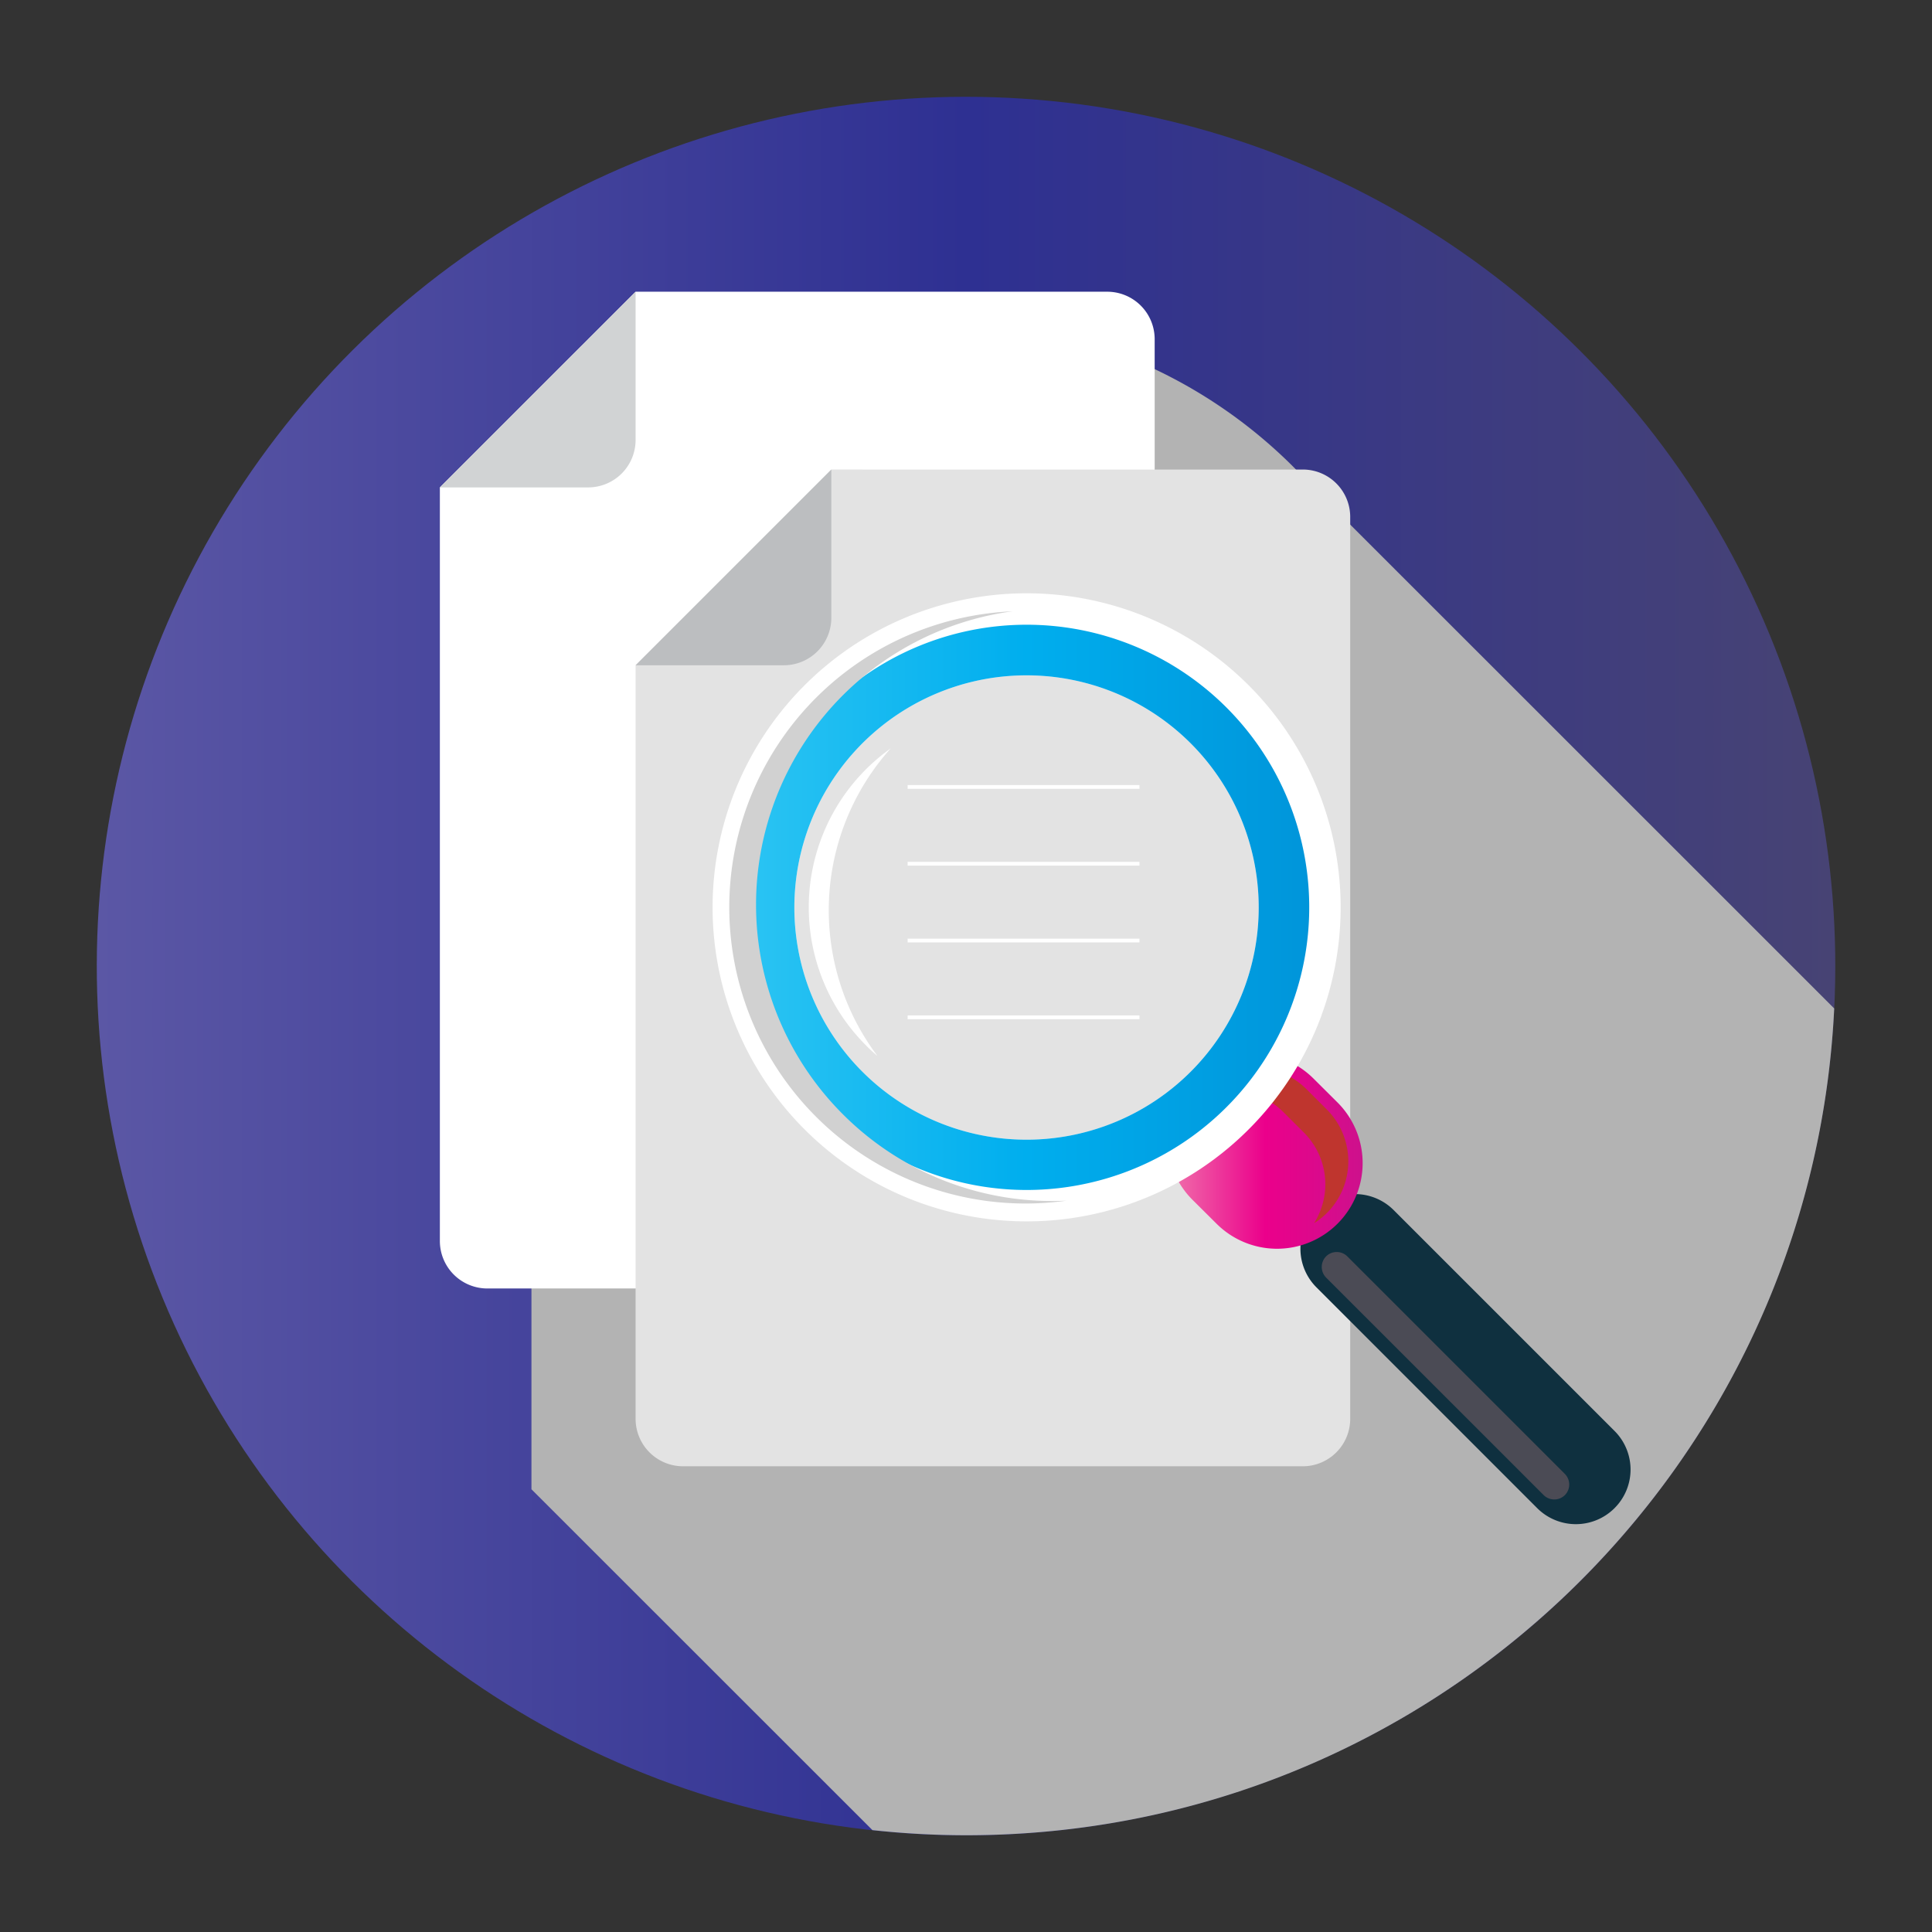 <svg xmlns="http://www.w3.org/2000/svg" xmlns:xlink="http://www.w3.org/1999/xlink" viewBox="0 0 512 512"><rect x="0" y="0" width="512" height="512" fill="#333333" stroke="none"/><defs><style>.cls-1{isolation:isolate;}.cls-2{fill:url(#Degradado_sin_nombre_15);}.cls-3{mix-blend-mode:multiply;}.cls-4{fill:#b3b3b3;}.cls-5{fill:#fff;}.cls-6{fill:#d1d3d4;}.cls-7{fill:#e3e3e3;}.cls-8{fill:#bcbec0;}.cls-9{fill:#0f303f;}.cls-10{fill:url(#Degradado_sin_nombre_18);}.cls-11{fill:#bf352e;}.cls-12{fill:url(#Degradado_sin_nombre_9);}.cls-13{fill:#4b4b55;}.cls-14{fill:#d1d1d1;}.cls-15{fill:none;stroke:#fff;stroke-miterlimit:10;}</style><linearGradient id="Degradado_sin_nombre_15" x1="25.64" y1="256" x2="486.36" y2="256" gradientTransform="translate(485.47 -24.02) rotate(84.33)" gradientUnits="userSpaceOnUse"><stop offset="0" stop-color="#5b57a5"/><stop offset="0.5" stop-color="#2e3092"/><stop offset="1" stop-color="#474374"/></linearGradient><linearGradient id="Degradado_sin_nombre_18" x1="309.39" y1="305.06" x2="361.12" y2="305.06" gradientUnits="userSpaceOnUse"><stop offset="0" stop-color="#f074ac"/><stop offset="0.5" stop-color="#eb008b"/><stop offset="1" stop-color="#cd118c"/></linearGradient><linearGradient id="Degradado_sin_nombre_9" x1="197.17" y1="240.45" x2="346.95" y2="240.45" gradientUnits="userSpaceOnUse"><stop offset="0" stop-color="#2bc4f3"/><stop offset="0.5" stop-color="#00aeee"/><stop offset="1" stop-color="#0095da"/></linearGradient></defs><g class="cls-1"><g id="Layer_1" data-name="Layer 1"><circle class="cls-2" cx="256" cy="256" r="230.36" transform="translate(-24.03 485.47) rotate(-84.33)"/><g class="cls-3"><path class="cls-4" d="M345.43,126.64c-.88-.94-1.68-1.92-2.59-2.83a131.78,131.78,0,0,0-202,167.55V394.67L231.21,485A230.7,230.7,0,0,0,256,486.36c123.45,0,224.21-97.11,230.08-219.11C440.4,221.57,346,127.21,345.43,126.64Z"/></g><path class="cls-5" d="M306,89.88v239a12.58,12.58,0,0,1-12.58,12.58H129.15a12.58,12.58,0,0,1-12.58-12.58V129.17l51.87-51.86H293.37A12.57,12.57,0,0,1,306,89.88Zm0,0"/><path class="cls-6" d="M116.57,129.17l51.87-51.86v39.28a12.58,12.58,0,0,1-12.58,12.58Zm0,0"/><path class="cls-7" d="M357.82,137V376a12.58,12.58,0,0,1-12.58,12.58H181A12.58,12.58,0,0,1,168.44,376V176.3l51.87-51.87H345.24A12.57,12.57,0,0,1,357.82,137Zm0,0"/><path class="cls-8" d="M168.44,176.3l51.87-51.87v39.29a12.58,12.58,0,0,1-12.58,12.58Zm0,0"/><path class="cls-9" d="M427.86,379.21a14.44,14.44,0,0,1,0,20.47h0a14.49,14.49,0,0,1-20.48,0l-58.52-58.53a14.48,14.48,0,0,1,0-20.47h0a14.48,14.48,0,0,1,20.47,0Z"/><path class="cls-10" d="M354.47,292.18a22.71,22.71,0,0,1,0,32.1h0a22.68,22.68,0,0,1-32.09,0L316,317.94a22.71,22.71,0,0,1,0-32.09h0a22.7,22.7,0,0,1,32.11,0Z"/><path class="cls-11" d="M318.84,288.66a18.88,18.88,0,0,0-2.7,3.39,19.38,19.38,0,0,1,24,2.69l5.42,5.41a19.38,19.38,0,0,1,2.69,24,18.73,18.73,0,0,0,3.39-2.69,19.38,19.38,0,0,0,0-27.41l-5.4-5.4A19.37,19.37,0,0,0,318.84,288.66Z"/><path class="cls-5" d="M232.47,279.81c-1-.89-2.06-1.82-3-2.8a51.71,51.71,0,0,1,0-73.12,52.61,52.61,0,0,1,6.58-5.56,64.24,64.24,0,0,0-3.54,81.48Z"/><path class="cls-5" d="M213.22,181.61a83.22,83.22,0,1,0,117.69,0A83.21,83.21,0,0,0,213.22,181.61ZM315.56,284a61.53,61.53,0,1,1,0-87A61.54,61.54,0,0,1,315.56,284Z"/><path class="cls-12" d="M219.1,187.49a74.9,74.9,0,1,0,105.92,0A74.91,74.91,0,0,0,219.1,187.49ZM315.56,284a61.53,61.53,0,1,1,0-87A61.54,61.54,0,0,1,315.56,284Z"/><path class="cls-13" d="M414.71,390.61a4,4,0,0,1,0,5.61h0a4,4,0,0,1-5.62,0l-57.66-57.65a4,4,0,0,1,0-5.62h0a4,4,0,0,1,5.62,0Z"/><path class="cls-14" d="M223.47,295.39A78.48,78.48,0,0,1,268.32,162a78.51,78.51,0,1,0,14.31,156.19A78.31,78.31,0,0,1,223.47,295.39Z"/><line class="cls-15" x1="240.53" y1="208.55" x2="301.97" y2="208.55"/><line class="cls-15" x1="240.53" y1="228.9" x2="301.97" y2="228.9"/><line class="cls-15" x1="240.53" y1="249.25" x2="301.97" y2="249.25"/><line class="cls-15" x1="240.53" y1="269.6" x2="301.97" y2="269.6"/></g></g></svg>
